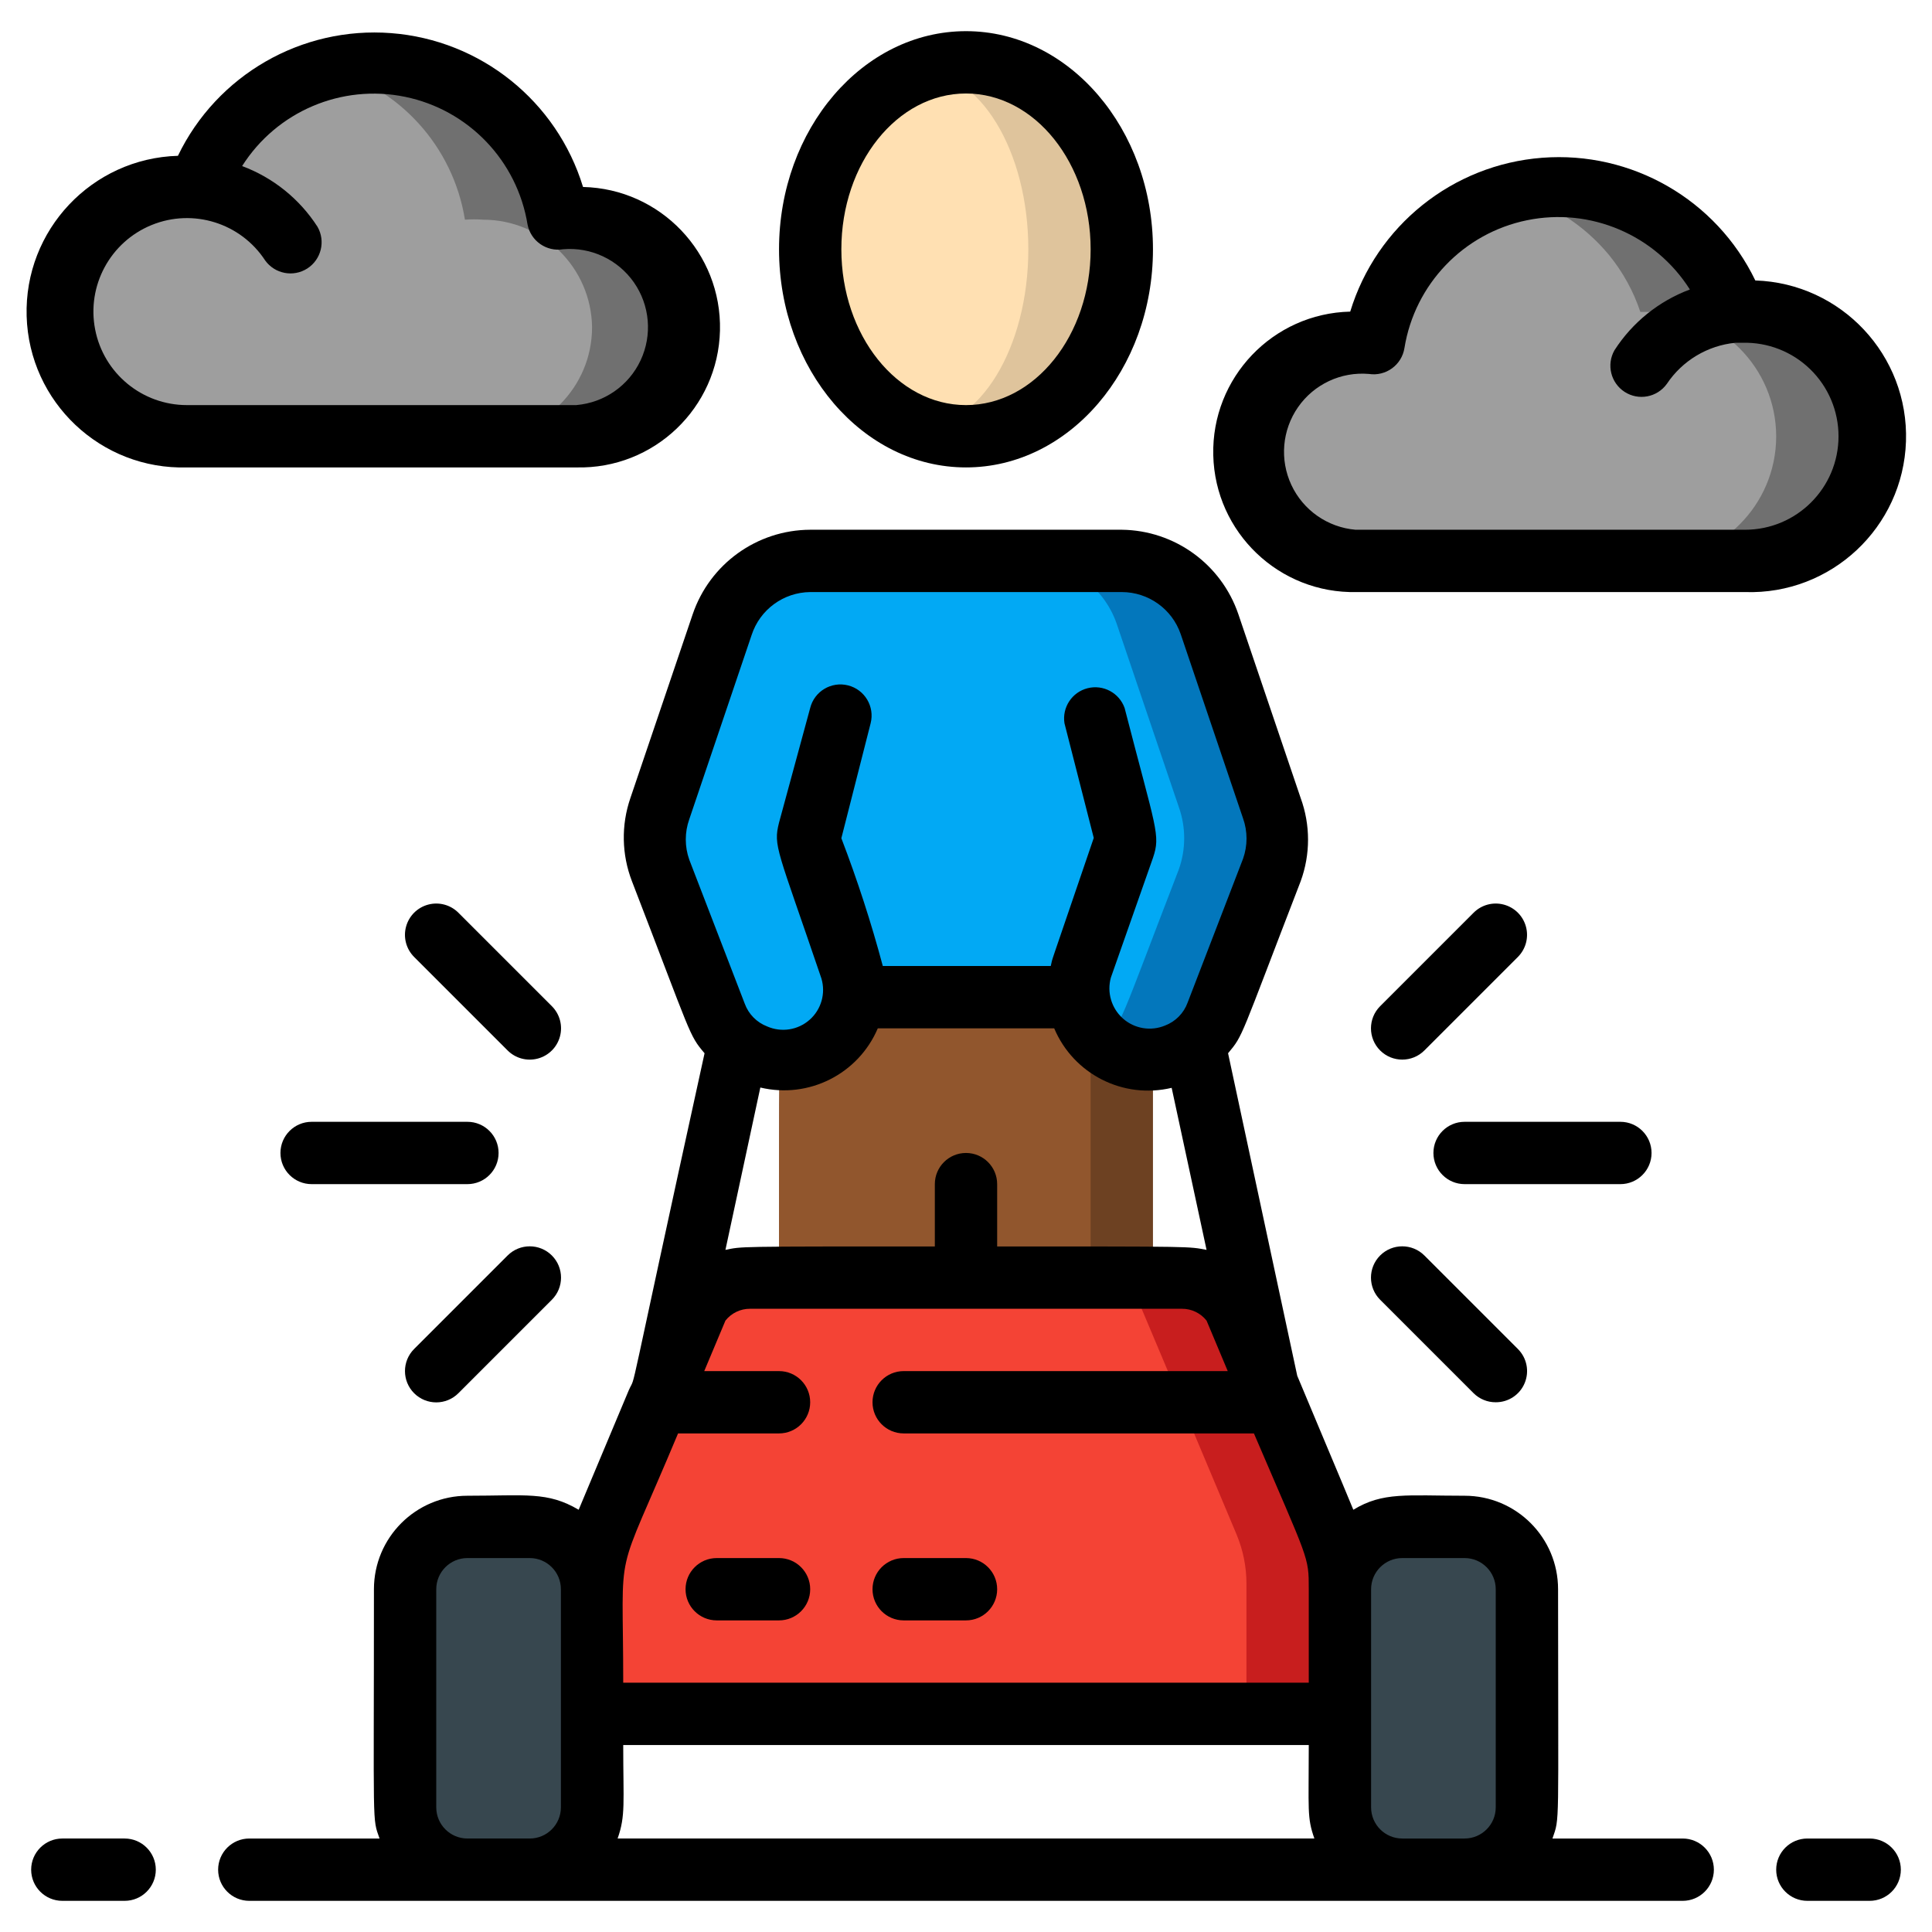 <svg height="512" viewBox="0 0 62 60" width="512" xmlns="http://www.w3.org/2000/svg"><g id="035---Lawn-Mower" fill="none"><g id="Icons" transform="translate(2 1)"><path id="Shape" d="m35 32v7h-12c0-7.63 0-7 .11-7 1.159.017 2.141-.848 2.27-2h7.25c.093.548.363 1.051.77 1.43.427.41 1.01.618 1.6.57z" fill="#6d4122"/><path id="Shape" d="m33 30.93v8.07h-10c0-7.63 0-7 .11-7 1.159.017 2.141-.848 2.27-2h7.25c.053.334.179.651.37.93z" fill="#91562d"/><path id="Shape" d="m38.84 23.93-2-5.9c-.415-1.214-1.557-2.03-2.84-2.03h-10c-1.272-.001-2.406.801-2.83 2l-2 5.9c-.229.647-.229 1.353 0 2 2 5.14 1.79 4.67 1.87 4.79.425.932 1.42 1.467 2.432 1.306 1.012-.161 1.792-.977 1.908-1.996h7.25c.093.548.363 1.051.77 1.43.53.471 1.251.665 1.945.524s1.282-.603 1.585-1.244c.08-.13-.11.35 1.87-4.79.239-.639.254-1.341.04-1.99z" fill="#02a9f4"/><path id="Shape" d="m38.84 23.93-2-5.9c-.415-1.214-1.557-2.03-2.84-2.03l-3-0c1.272-.001 2.406.801 2.83 2l2 5.9c.229.647.229 1.353 0 2-1.93 5-1.81 4.95-2.43 5.49.53.471 1.251.665 1.945.524s1.282-.603 1.585-1.244c.08-.13-.11.35 1.87-4.79.23-.627.244-1.314.04-1.95z" fill="#0377bc"/><path id="Shape" d="m58 12c0 2.209-1.791 4-4 4h-12.5c-1.933 0-3.5-1.567-3.5-3.5s1.567-3.5 3.5-3.5c.194.001.388.018.58.05.375-2.352 2.106-4.259 4.41-4.86.494-.125 1.001-.188 1.51-.19 1.798.001 3.501.808 4.64 2.2.441.541.78 1.157 1 1.82h.36c2.201-0 3.989 1.779 4 3.98z" fill="#707070"/><path id="Shape" d="m55 12c0 2.209-1.791 4-4 4h-9.5c-1.933 0-3.5-1.567-3.5-3.5s1.567-3.5 3.5-3.5c.194.001.388.018.58.05.375-2.352 2.106-4.259 4.41-4.86 1.236.315 2.339 1.015 3.15 2 .441.541.78 1.157 1 1.82h.36c2.205-0 3.994 1.785 4 3.99z" fill="#9e9e9e"/><path id="Shape" d="m34 6c0 3.31-2.24 6-5 6-.512-.003-1.019-.095-1.5-.27-2.226-1.017-3.611-3.285-3.5-5.73-.111-2.445 1.274-4.713 3.5-5.73.481-.175.988-.267 1.5-.27 2.76 0 5 2.69 5 6z" fill="#dfc49c"/><ellipse id="Oval" cx="27.5" cy="6" fill="#ffe0b2" rx="3.5" ry="5.73"/><path id="Shape" d="m20 8.5c0 1.933-1.567 3.5-3.5 3.5h-12.5c-2.209 0-4-1.791-4-4 0-2.209 1.791-4 4-4h.34c.658-1.888 2.221-3.32 4.16-3.81.49-.125.994-.189 1.5-.19 2.945.002 5.454 2.142 5.92 5.05.193-.015.387-.015.58 0 1.914-0 3.473 1.537 3.5 3.45z" fill="#707070"/><path id="Shape" d="m17 8.5c0 1.933-1.567 3.5-3.5 3.5h-9.5c-2.209 0-4-1.791-4-4 0-2.209 1.791-4 4-4h.34c.658-1.888 2.221-3.32 4.16-3.81 2.308.598 4.043 2.506 4.42 4.86.193-.015.387-.015.58 0 1.914-0 3.473 1.537 3.5 3.45z" fill="#9e9e9e"/><path id="Shape" d="m41 53h-24v-4.19c.001-.532.107-1.058.31-1.55l1.79-4.26 1.31-3.11c.37-.555.993-.889 1.66-.89h13.86c.667.001 1.29.335 1.66.89l1.31 3.11 1.79 4.26c.203.492.309 1.018.31 1.55z" fill="#f44335"/><path id="Shape" d="m40.69 47.26-1.79-4.26-1.31-3.11c-.37-.555-.993-.889-1.66-.89h-3c.667.001 1.29.335 1.66.89l1.31 3.11 1.79 4.26c.203.492.309 1.018.31 1.55v4.19h3v-4.19c-.001-.532-.107-1.058-.31-1.55z" fill="#c81e1e"/><g fill="#37474f"><rect id="Rectangle-path" height="11" rx="2" width="6" x="11" y="47"/><rect id="Rectangle-path" height="11" rx="2" width="6" x="41" y="47"/></g></g><g id="Layer_10" fill="#000"><path id="Shape" d="m56.33 8c-1.252-2.596-3.968-4.158-6.841-3.937s-5.318 2.181-6.159 4.937c-2.485.058-4.453 2.12-4.395 4.605s2.12 4.453 4.605 4.395h12.46c2.761.091 5.074-2.074 5.165-4.835s-2.074-5.074-4.835-5.165zm-.33 8h-12.5c-.893-.077-1.678-.624-2.058-1.436-.38-.812-.298-1.765.215-2.5.513-.735 1.379-1.141 2.273-1.064.544.084 1.053-.287 1.14-.83.331-2.051 1.896-3.684 3.931-4.102 2.035-.418 4.117.467 5.229 2.222-.996.372-1.845 1.056-2.42 1.95-.263.462-.119 1.049.328 1.337s1.041.175 1.352-.257c.499-.747 1.306-1.232 2.2-1.32h.23c.809-.022 1.593.285 2.173.85s.907 1.34.907 2.15c0 1.657-1.343 3-3 3z"/><path id="Shape" d="m31 14c3.31 0 6-3.14 6-7s-2.69-7-6-7-6 3.14-6 7 2.69 7 6 7zm0-12c2.21 0 4 2.24 4 5s-1.79 5-4 5-4-2.24-4-5 1.79-5 4-5z"/><path id="Shape" d="m22.23 18.71-2 5.9c-.299.868-.281 1.814.05 2.67 1.93 5 1.82 4.92 2.33 5.52-2.61 11.89-2.16 10.2-2.43 10.81l-1.61 3.84c-1-.59-1.69-.45-3.57-.45-1.657 0-3 1.343-3 3 0 7.81-.06 7.31.18 8h-4.18c-.552 0-1 .448-1 1s.448 1 1 1h46c.552 0 1-.448 1-1s-.448-1-1-1h-4.18c.24-.7.18-.21.18-8 0-1.657-1.343-3-3-3-1.85 0-2.62-.13-3.57.45-.21-.52-1.65-3.93-1.8-4.3l-2.22-10.35c.5-.6.36-.42 2.33-5.52.315-.862.315-1.808 0-2.67l-2-5.9c-.547-1.605-2.045-2.69-3.74-2.71h-10c-1.706.007-3.22 1.095-3.77 2.71zm5.94 13.29h5.66c.621 1.472 2.215 2.28 3.77 1.91l1.12 5.2c-.59-.11-.33-.11-6.72-.11v-2c0-.552-.448-1-1-1s-1 .448-1 1v2c-6.5 0-6.17 0-6.72.11l1.12-5.21c1.552.371 3.145-.432 3.77-1.9zm14 26h-22.35c.26-.74.18-1.14.18-3h22c0 2.1-.06 2.32.18 3zm-27.17 0c-.552 0-1-.448-1-1v-7c0-.552.448-1 1-1h2c.552 0 1 .448 1 1v7c0 .552-.448 1-1 1zm30-9h2c.552 0 1 .448 1 1v7c0 .552-.448 1-1 1h-2c-.552 0-1-.448-1-1v-7c0-.552.448-1 1-1zm-3 1v3h-22c0-4.7-.33-3 1.76-8h3.24c.552 0 1-.448 1-1s-.448-1-1-1h-2.4l.68-1.62c.191-.241.482-.382.79-.38h13.86c.308-.002.599.139.79.38l.68 1.62h-10.4c-.552 0-1 .448-1 1s.448 1 1 1h11.24c1.76 4.11 1.76 3.93 1.76 5zm-16-32h10c.854.001 1.613.543 1.89 1.35l2 5.91c.15.42.15.88 0 1.3l-1.78 4.62c-.123.336-.386.602-.72.73-.457.191-.983.104-1.353-.224s-.521-.84-.387-1.316l1.35-3.84c.25-.74.1-.89-.91-4.81-.173-.486-.688-.761-1.188-.634-.5.127-.822.614-.742 1.124l.94 3.68c-1.58 4.64-1.28 3.71-1.38 4.11h-5.39c-.371-1.389-.815-2.757-1.33-4.1l.94-3.69c.135-.536-.189-1.08-.725-1.215s-1.08.189-1.215.725l-1 3.68c-.19.76-.06.82 1.36 5 .143.478-.004.996-.378 1.326-.374.331-.905.414-1.362.214-.334-.128-.597-.394-.72-.73l-1.78-4.62c-.15-.42-.15-.88 0-1.3l2-5.91c.266-.816 1.022-1.371 1.88-1.38z"/><path id="Shape" d="m25 49h-2c-.552 0-1 .448-1 1s.448 1 1 1h2c.552 0 1-.448 1-1s-.448-1-1-1z"/><path id="Shape" d="m31 49h-2c-.552 0-1 .448-1 1s.448 1 1 1h2c.552 0 1-.448 1-1s-.448-1-1-1z"/><path id="Shape" d="m9 36c0 .552.448 1 1 1h5c.552 0 1-.448 1-1s-.448-1-1-1h-5c-.552 0-1 .448-1 1z"/><path id="Shape" d="m17.71 31.29-3-3c-.254-.254-.623-.353-.97-.26-.347.093-.617.363-.71.71-.093.347.006.716.26.97l3 3c.254.254.623.353.97.26.347-.093.617-.363.71-.71.093-.347-.006-.716-.26-.97z"/><path id="Shape" d="m16.29 39.29-3 3c-.392.392-.392 1.028 0 1.42.392.392 1.028.392 1.42 0l3-3c.392-.392.392-1.028 0-1.42-.392-.392-1.028-.392-1.42 0z"/><path id="Shape" d="m46 36c0 .552.448 1 1 1h5c.552 0 1-.448 1-1s-.448-1-1-1h-5c-.552 0-1 .448-1 1z"/><path id="Shape" d="m47.29 28.29-3 3c-.392.392-.392 1.028 0 1.42.392.392 1.028.392 1.42 0l3-3c.254-.254.353-.623.26-.97-.093-.347-.363-.617-.71-.71-.347-.093-.716.006-.97.26z"/><path id="Shape" d="m44.29 40.71 3 3c.189.187.444.292.71.29.406.002.774-.241.929-.617.156-.375.069-.807-.219-1.093l-3-3c-.392-.392-1.028-.392-1.42 0-.392.392-.392 1.028 0 1.42z"/><path id="Shape" d="m18.71 5c-.841-2.757-3.285-4.716-6.159-4.937-2.874-.221-5.589 1.342-6.841 3.937-2.761.08-4.935 2.384-4.855 5.145.08 2.761 2.384 4.935 5.145 4.855h12.5c2.485.058 4.547-1.91 4.605-4.395.058-2.485-1.91-4.547-4.395-4.605zm-.21 7h-12.5c-1.435.001-2.671-1.015-2.946-2.424-.276-1.409.485-2.815 1.815-3.356s2.856-.063 3.641 1.139c.311.431.905.544 1.352.257.447-.288.591-.875.328-1.337-.575-.894-1.424-1.578-2.42-1.95 1.112-1.755 3.194-2.64 5.229-2.222 2.035.418 3.6 2.051 3.931 4.102.106.527.609.876 1.14.79.893-.077 1.759.329 2.273 1.064.513.735.595 1.688.215 2.5-.38.812-1.164 1.359-2.058 1.436z"/><path id="Shape" d="m2 60h2c.552 0 1-.448 1-1s-.448-1-1-1h-2c-.552 0-1 .448-1 1s.448 1 1 1z"/><path id="Shape" d="m60 58h-2c-.552 0-1 .448-1 1s.448 1 1 1h2c.552 0 1-.448 1-1s-.448-1-1-1z"/></g></g></svg>